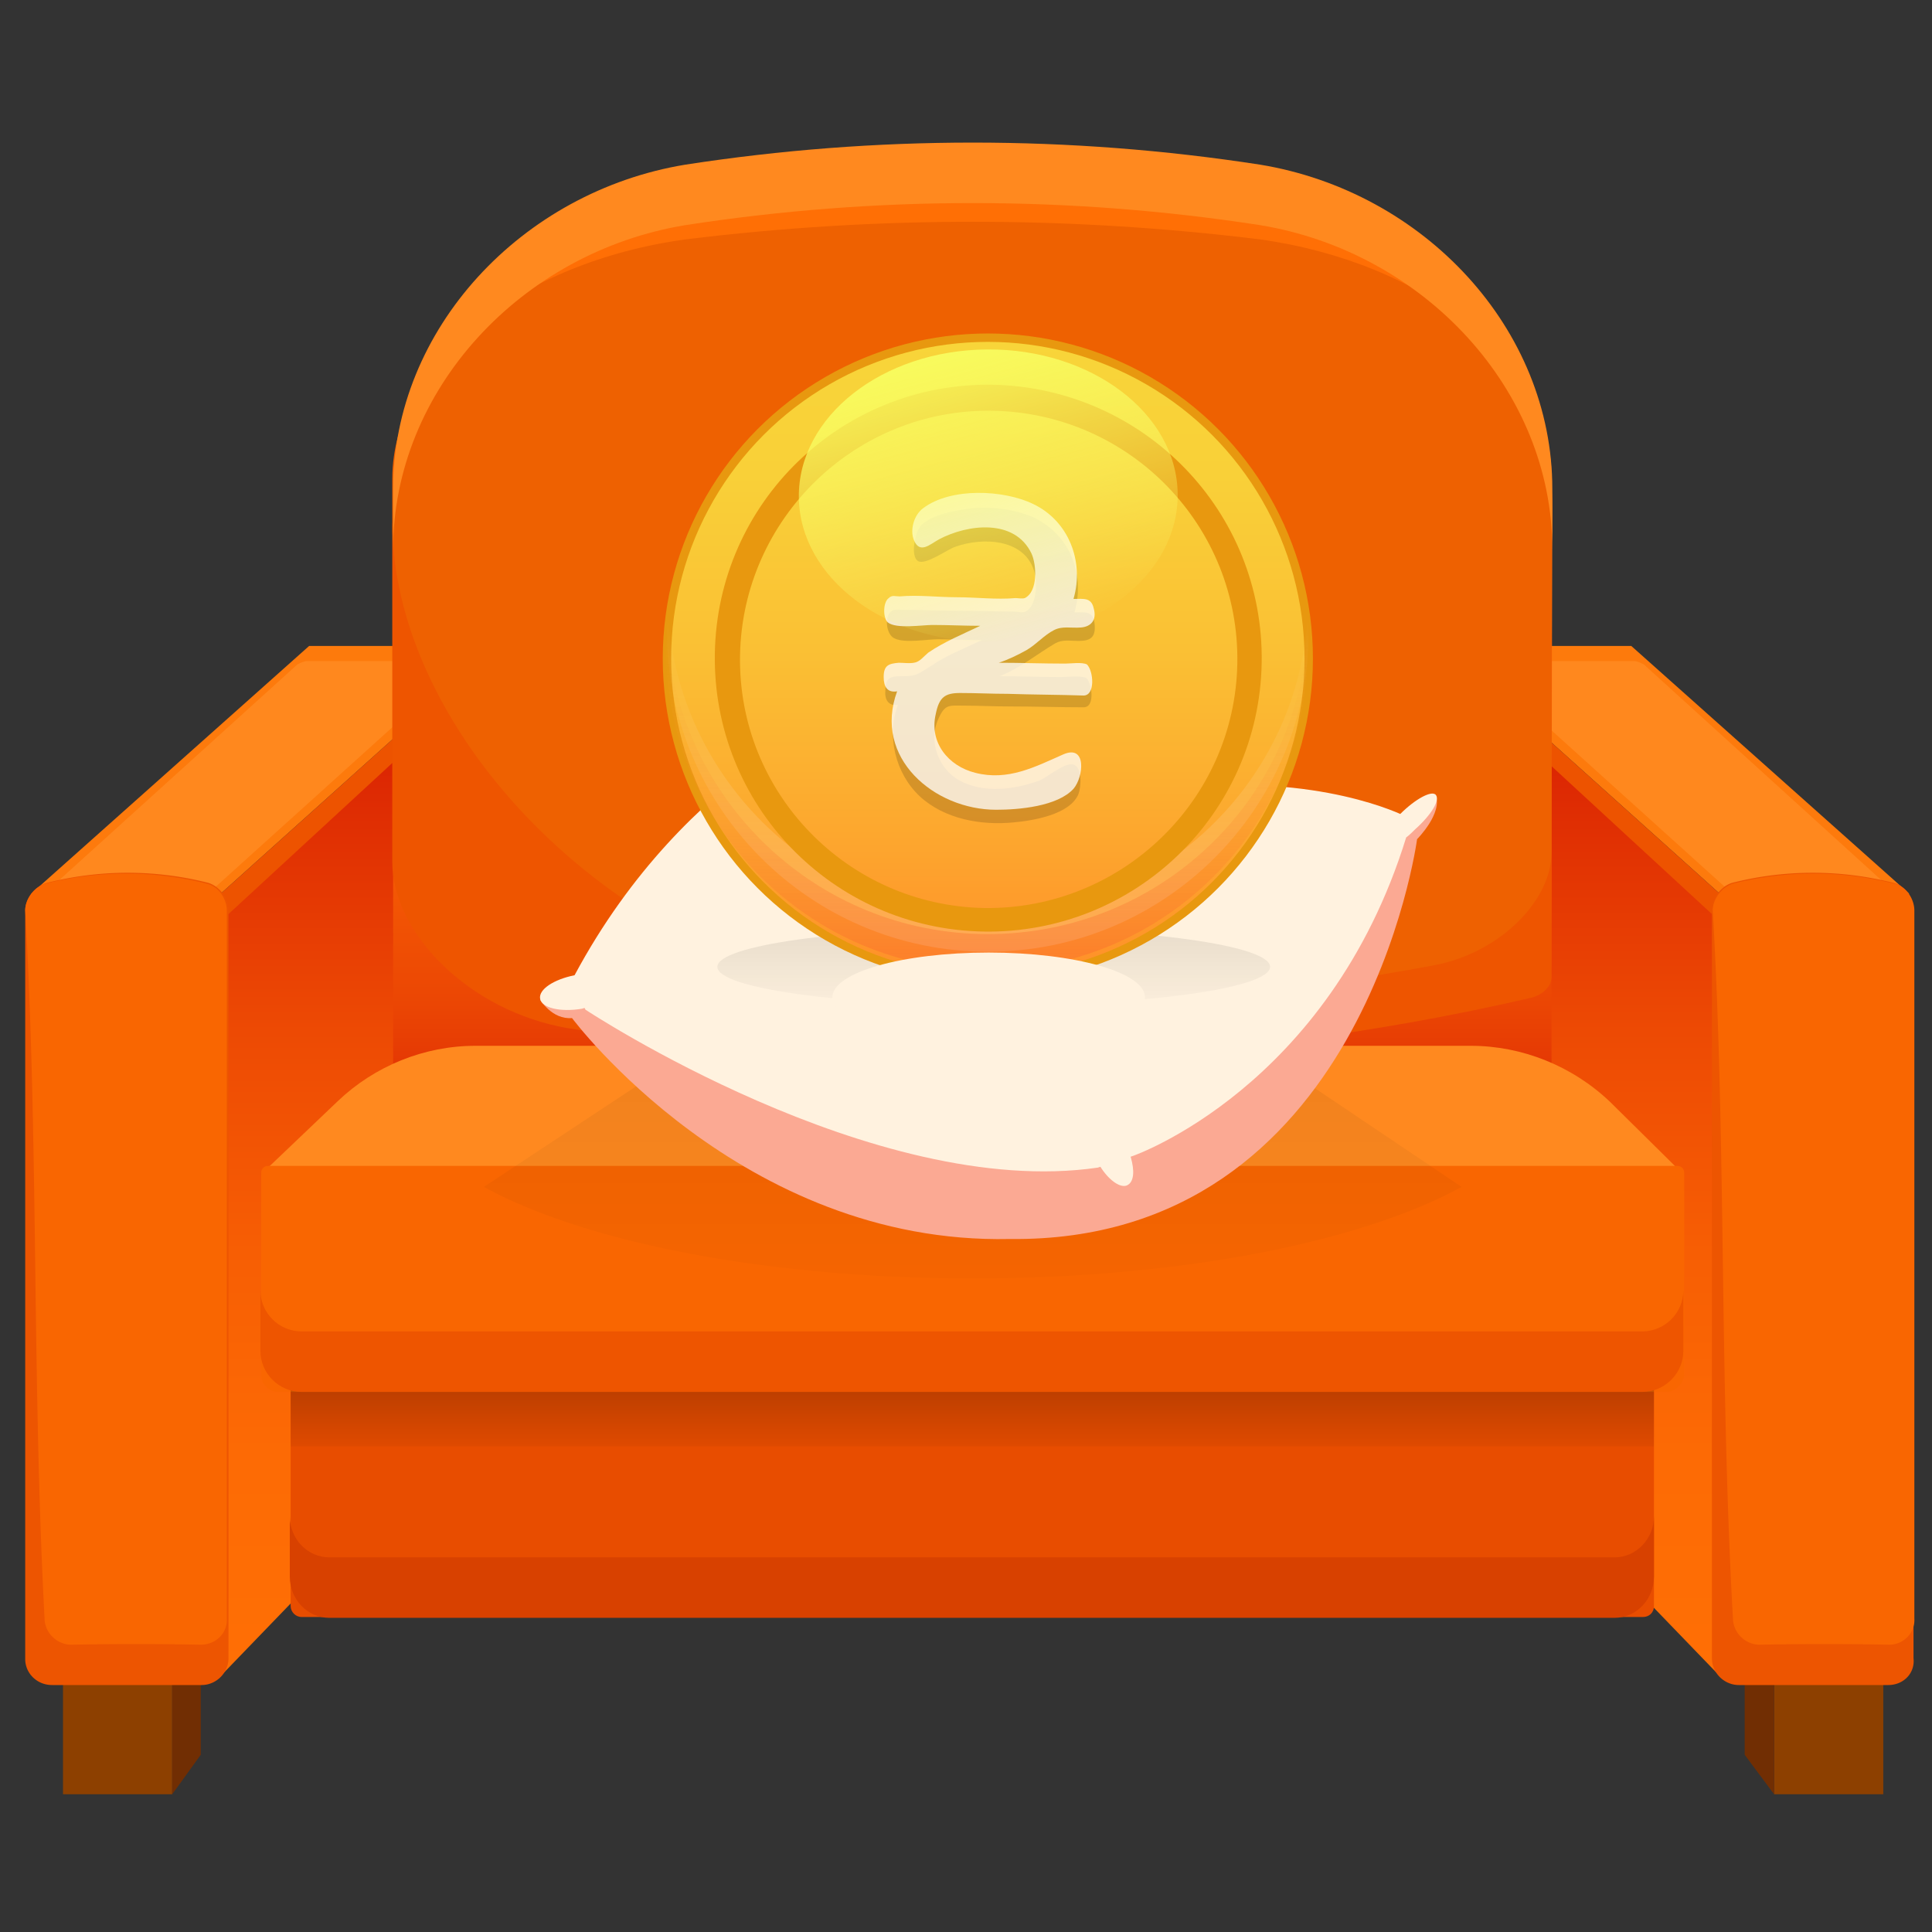 <svg id="Слой_1" xmlns="http://www.w3.org/2000/svg" viewBox="0 0 230 230"><rect x="0" y="0" width="230" height="230" fill="#333333" stroke="none"/><style>.st0{fill:#8d4000}.st1{fill:#712e03}.st2{fill:url(#SVGID_1_)}.st3{fill:#fd7a0c}.st4{fill:#ff881e}.st5{fill:#ed5300}.st6{fill:#ed5501}.st7{fill:#f96601}.st8{fill:url(#SVGID_2_)}.st9{fill:url(#SVGID_3_)}.st10{fill:#e50}.st11{fill:#ee6101}.st12{fill:#ff891f}.st13{fill:#e84d00}.st14{fill:#d84100}.st15{opacity:.75;fill:url(#SVGID_4_)}.st16{opacity:.3;fill:url(#SVGID_5_)}.st17{fill:#fba993}.st18{fill:#fff2df}.st19{opacity:.3;fill:url(#SVGID_6_)}.st20{fill:url(#SVGID_7_);stroke:#e8980f;stroke-miterlimit:10}.st21{fill:url(#SVGID_8_)}.st22{fill:url(#SVGID_9_)}.st23{opacity:.2}.st24,.st25{opacity:.76}.st25{fill:#fff}.st26{fill:#e8980f}.st27{fill:url(#SVGID_10_)}</style><path class="st0" d="M7.5 199.6h13v14h-13z"/><path class="st1" d="M20.5 199.6v14l3.4-4.7v-9.3z"/><path class="st0" d="M211.2 199.6h13v14h-13z"/><path class="st1" d="M211.2 199.6v14l-3.5-4.7v-9.3z"/><linearGradient id="SVGID_1_" gradientUnits="userSpaceOnUse" x1="189.462" y1="199.636" x2="189.462" y2="78.774"><stop offset="0" stop-color="#ff6f05"/><stop offset=".206" stop-color="#fd6b05"/><stop offset=".419" stop-color="#f75e04"/><stop offset=".636" stop-color="#ed4a04"/><stop offset=".854" stop-color="#df2d03"/><stop offset="1" stop-color="#d41502"/></linearGradient><path class="st2" d="M204.8 199.6l-32.9-34.1V78.8l35.2 30.4z"/><path class="st3" d="M227.3 106.4l-22 .5-33.4-30h22.3z"/><path class="st4" d="M226.3 106.9h-19.5L179 81.8c-1.2-1.1-.4-3.1 1.2-3.1h14.3c.4 0 .8.2 1.2.4l30.6 27.8z"/><path class="st5" d="M171.9 76.9l33.4 30v3.3l-33.4-30.8z"/><path class="st6" d="M224.8 200.6H207c-1.7 0-3.2-1.4-3.2-3.2v-89.1c0-1.4 1.1-2.8 2.4-3.2a39 39 0 0 1 19.2 0c1.4.3 2.4 1.8 2.4 3.2v89.1c.2 1.8-1.2 3.2-3 3.2z"/><path class="st7" d="M224.9 195.8c-4.3-.1-11.1-.1-15.4 0-1.7 0-3.2-1.4-3.2-3.2-1.6-28.4-.8-56.6-2.4-84.2 0-1.4 1.1-2.8 2.4-3.2a39 39 0 0 1 19.2 0c1.4.3 2.4 1.8 2.4 3.2v84.3c.1 1.7-1.3 3.1-3 3.1z"/><linearGradient id="SVGID_2_" gradientUnits="userSpaceOnUse" x1="1382.506" y1="199.636" x2="1382.506" y2="78.774" gradientTransform="matrix(-1 0 0 1 1424.044 0)"><stop offset="0" stop-color="#ff6f05"/><stop offset=".206" stop-color="#fd6b05"/><stop offset=".419" stop-color="#f75e04"/><stop offset=".636" stop-color="#ed4a04"/><stop offset=".854" stop-color="#df2d03"/><stop offset="1" stop-color="#d41502"/></linearGradient><path class="st8" d="M26.2 199.6l32.9-34.1V78.8l-35.2 30.4z"/><path class="st3" d="M3.7 106.4l22 .5 33.4-30H36.8z"/><path class="st4" d="M4.7 106.9h19.5L52 81.8c1.2-1.1.4-3.1-1.2-3.1H36.6c-.4 0-.8.2-1.2.4L4.7 106.9z"/><path class="st5" d="M59.1 76.9l-33.4 30v3.3l33.4-30.8z"/><path class="st6" d="M6.2 200.6H24c1.7 0 3.2-1.4 3.2-3.2v-89.1c0-1.4-1.1-2.8-2.4-3.2a39 39 0 0 0-19.2 0c-1.5.4-2.6 1.9-2.6 3.3v89.1c0 1.7 1.4 3.1 3.2 3.1z"/><path class="st7" d="M23.9 195.8c-4.3-.1-11.1-.1-15.4 0-1.7 0-3.2-1.4-3.2-3.2-1.5-28.5-.7-56.6-2.3-84.2 0-1.4 1.1-2.8 2.4-3.2a39 39 0 0 1 19.2 0c1.4.3 2.4 1.8 2.4 3.2v84.3c.1 1.7-1.3 3.1-3.1 3.1z"/><linearGradient id="SVGID_3_" gradientUnits="userSpaceOnUse" x1="115.745" y1="142.417" x2="115.745" y2="19.235"><stop offset="0" stop-color="#d41502"/><stop offset=".082" stop-color="#e02e03"/><stop offset=".186" stop-color="#eb4604"/><stop offset=".304" stop-color="#f45804"/><stop offset=".443" stop-color="#fa6505"/><stop offset=".624" stop-color="#fe6d05"/><stop offset="1" stop-color="#ff6f05"/></linearGradient><path class="st9" d="M184.7 142.4H46.8V60.5c0-19.1 15.3-35.4 34.8-38.6 22.7-3.5 45.7-3.5 68.4 0 19.5 3.2 34.8 19.6 34.8 38.6-.1 38.5-.1 43.4-.1 81.9z"/><path class="st10" d="M184.7 63.2v53.2c0 1-1.1 2.1-2.5 2.4-37.2 8.6-76.7 9.8-114.6 3.6-11.7-2-20.9-11.3-20.9-19.8V63.2c0-13.8 15.3-25.6 34.8-28.3 22.7-2.8 45.7-2.8 68.4 0 19.5 2.7 34.8 14.5 34.8 28.3z"/><path class="st11" d="M184.7 56.8v44.7c0 5.7-6.1 11.9-13.9 13.4-18.6 3.5-37.6 5.2-56.6 5.1-37.9-.7-67.5-31.5-67.5-57.8v-5.3C46.8 43 62 31.2 81.6 28.5c22.7-2.8 45.7-2.8 68.4 0 19.4 2.7 34.7 14.5 34.7 28.3z"/><path class="st12" d="M81.6 26.8c22.7-3.5 45.7-3.5 68.4 0 19.5 3.2 34.8 19.6 34.8 38.6V58.2c0-19.1-15.3-35.4-34.8-38.6-22.7-3.5-45.7-3.5-68.4 0-19.5 3.2-34.8 19.6-34.8 38.6v7.2c0-19 15.3-35.4 34.8-38.6zM175.1 124.5H56.6c-6.1 0-12 2.4-16.4 6.6l-8.6 8.2 168.4.1-8.3-8.2c-4.5-4.3-10.5-6.7-16.6-6.7z"/><path class="st13" d="M195.6 192.5H35.9c-.7 0-1.3-.6-1.3-1.3v-25.6h162.3v25.6c0 .8-.6 1.3-1.3 1.3z"/><path class="st14" d="M192.2 185.4h-153c-2.6 0-4.7-2.2-4.7-4.9v7.2c0 2.7 2.1 4.9 4.7 4.9h153c2.6 0 4.7-2.2 4.7-4.9v-7.2c0 2.7-2.1 4.9-4.7 4.9z"/><path class="st7" d="M198.4 165.7H33.1c-1.1 0-2-.9-2-2v-24.1c0-.4.3-.8.8-.8h167.8c.4 0 .8.3.8.8v24.1c-.1 1-1 2-2.1 2z"/><linearGradient id="SVGID_4_" gradientUnits="userSpaceOnUse" x1="115.742" y1="172.21" x2="115.742" y2="163.813"><stop offset="0" stop-opacity=".05"/><stop offset="1" stop-opacity=".3"/></linearGradient><path class="st15" d="M34.6 163.8h162.3v8.4H34.6z"/><path class="st10" d="M195.5 158.5H35.9c-2.7 0-4.9-2.2-4.9-4.9v7.2c0 2.7 2.2 4.9 4.9 4.9h159.6c2.7 0 4.9-2.2 4.9-4.9v-7.2c0 2.7-2.2 4.9-4.9 4.9z"/><linearGradient id="SVGID_5_" gradientUnits="userSpaceOnUse" x1="115.775" y1="152.212" x2="115.775" y2="105.799"><stop offset="0" stop-opacity=".05"/><stop offset="1" stop-opacity=".3"/></linearGradient><path class="st16" d="M174 141.3c-1.5.8-3.1 1.6-4.8 2.3-12.6 5.3-31.9 8.6-53.4 8.6s-40.8-3.3-53.4-8.6c-1.7-.7-3.3-1.5-4.8-2.3l53.9-35.6h9.6l52.9 35.6z"/><g><path class="st17" d="M64.3 119s1.4 2.4 3.8 2.2c0 0 20.1 27 52.1 26.3 42.1.5 48.5-47.6 48.5-47.6s3.1-3.1 2.2-5.3l-25 14.5-81.6 9.9z"/><path class="st18" d="M170.9 94.6c-.5-.5-2.4.5-4.2 2.3-2.5-1.1-14.6-5.8-33.4-2 0 0-9.4-9.1-27.1-11.2-.5-2.5-1.7-4.3-2.5-4.2-.8.2-1.1 2.1-.7 4.3h-.4s-20.8 7.3-34.2 32.3c-2.5.5-4.3 1.7-4.1 2.8.2 1.1 2.4 1.6 4.9 1.2.1 0 .3-.1.4-.1l.1.2s34.3 22.7 61 18.8l.3-.1c1 1.6 2.4 2.6 3.2 2.2.8-.4.9-1.7.4-3.4l.3-.1s23.3-8.1 32.5-37.9c.4-.3.8-.7 1.1-1 1.9-1.7 3-3.5 2.4-4.1z"/></g><linearGradient id="SVGID_6_" gradientUnits="userSpaceOnUse" x1="118.286" y1="119.683" x2="118.286" y2="110.444"><stop offset="0" stop-opacity=".05"/><stop offset="1" stop-opacity=".3"/></linearGradient><ellipse class="st19" cx="118.3" cy="115.1" rx="32.9" ry="4.6"/><g><linearGradient id="SVGID_7_" gradientUnits="userSpaceOnUse" x1="117.628" y1="116.663" x2="117.628" y2="40.206"><stop offset="0" stop-color="#ff8f29"/><stop offset=".214" stop-color="#fda62e"/><stop offset=".515" stop-color="#fac034"/><stop offset=".786" stop-color="#f9d038"/><stop offset="1" stop-color="#f8d539"/></linearGradient><circle class="st20" cx="117.6" cy="78.4" r="38.2"/><linearGradient id="SVGID_8_" gradientUnits="userSpaceOnUse" x1="117.692" y1="113.345" x2="117.692" y2="72.948"><stop offset="0" stop-color="#fff" stop-opacity=".2"/><stop offset="1" stop-color="#fff" stop-opacity="0"/></linearGradient><path class="st21" d="M117.7 109c-20.4 0-37-16-38.2-36.1 0 .7-.1 1.4-.1 2.2 0 21.1 17.1 38.2 38.2 38.2s38.2-17.1 38.2-38.2c0-.7 0-1.5-.1-2.2-1 20.2-17.6 36.1-38 36.1z"/><linearGradient id="SVGID_9_" gradientUnits="userSpaceOnUse" x1="117.628" y1="115.578" x2="117.628" y2="75.181"><stop offset="0" stop-color="#f9622d" stop-opacity=".4"/><stop offset=".31" stop-color="#fa772e" stop-opacity=".276"/><stop offset=".948" stop-color="#fbac32" stop-opacity=".02"/><stop offset="1" stop-color="#fbb132" stop-opacity="0"/></linearGradient><path class="st22" d="M117.6 111.2c-20.4 0-37-16-38.2-36.1 0 .7-.1 1.4-.1 2.2 0 21.1 17.1 38.2 38.2 38.2s38.2-17.1 38.2-38.2c0-.7 0-1.5-.1-2.2-.9 20.2-17.6 36.1-38 36.1z"/><g class="st23"><path class="st24" d="M129 84.2c-2.9 0-5.9-.1-8.8-.1-1.9 0-3.7-.1-5.6-.1-1.6 0-2.1-.2-2.9 1.6-1.2 2.6 0 5.9 2.5 7.3 2.9 1.6 6.6 1.1 9.6 0 .9-.4 2.9-2.1 3.9-1.9 1.2.2 1 2.7.7 3.5-1 2.5-5.5 3.2-7.7 3.4-3.9.4-8.3-.4-11.2-3.1-2.9-2.7-4-7.2-2.6-10.9-1.2.2-1.6-.7-1.5-1.7 0-1.7.8-1.7 2.1-1.7 1.7 0 1.8-.3 3.3-1.2 1.9-1.3 4-2.1 6.1-3.1-1.7 0-3.5-.1-5.2-.1-1.3 0-4 .5-5.2-.1-1-.4-1.3-2.7-.3-3.3.3-.2.9-.1 1.3-.1 2.1 0 4.3.1 6.4.1 2.3 0 4.6.1 6.8.1.3 0 1.1.2 1.4 0 1.3-.6 1.4-3.4 1.1-4.5-1-4.2-6.2-4.4-9.5-3.2-.9.3-3.5 2.2-4.4 1.7-1-.6-.3-3.6.3-4.2 1.3-1.4 4.4-1.9 6.2-2.1 2.3-.2 4.7.1 6.8.9 4.6 1.9 6.7 6.8 5.3 11.5 1.3 0 2.2-.2 2.4 1.3.2 1.7-.5 2.1-1.9 2.1-1.1 0-1.9-.2-2.8.3-2.2 1.3-4.1 2.9-6.6 3.9 2.4 0 4.8.1 7.3.1.8 0 2.3-.2 3 .1.6.4 1.2 3.5-.3 3.5z"/></g><path class="st25" d="M129 82.8c-3-.1-6-.1-9-.2-1.9 0-3.8-.1-5.7-.1-1.8 0-2.5.5-2.9 2.5-.8 3.4 1.5 6.2 4.7 7 3.9 1 7.1-.7 10.5-2.2 2.8-1.2 2.4 2.7 1.2 4.1-1.9 2.1-6.5 2.5-9.2 2.5-7.4 0-14.7-6.2-11.8-14.1-1.2.2-1.6-.6-1.6-1.7 0-1.4.6-1.6 1.8-1.7.6 0 1.2.1 1.8 0 .7-.1 1.1-.7 1.7-1.2 1.9-1.3 4.1-2.2 6.2-3.2-1.9 0-3.8-.1-5.7-.1-1.2 0-4.3.5-5.3-.3-.6-.5-.6-2.4.1-2.9.4-.4.8-.2 1.3-.2 2.2-.2 4.6.1 6.8.1 2.3 0 4.7.3 7 .1.3 0 .8.1 1.1 0 1.6-.8 1.4-4 .8-5.3-2-4.2-7.6-3.5-11-1.7-1.1.6-2.3 1.8-3 .1-.5-1.2 0-3 1.1-3.8 3.3-2.5 9.6-2.2 13.1-.5 4.2 2 6.1 6.8 4.8 11.3 1.2 0 2.1-.2 2.4 1.1.4 1.4-.3 2.2-1.5 2.3-1.2.1-2.2-.2-3.2.3-1.2.6-2.1 1.7-3.3 2.4-1.1.6-2.1 1.1-3.3 1.5 2.6 0 5.3.1 7.9.1.7 0 2-.2 2.6.1.8.8 1 3.7-.4 3.7z"/><path class="st26" d="M118.2 45.8c-18-.3-32.8 14-33.1 32-.3 18 14 32.8 32 33.1 18 .3 32.8-14 33.1-32s-14-32.7-32-33.1zm-1 62.3c-16.4-.3-29.4-13.8-29.1-30.1s13.8-29.4 30.1-29.1c16.4.3 29.4 13.8 29.1 30.1s-13.8 29.3-30.1 29.1z"/><linearGradient id="SVGID_10_" gradientUnits="userSpaceOnUse" x1="-381.578" y1="542.354" x2="-355.608" y2="566.572" gradientTransform="rotate(31.892 741.66 1157.717)"><stop offset="0" stop-color="#f8ff61" stop-opacity=".9"/><stop offset="1" stop-color="#f9ff73" stop-opacity="0"/></linearGradient><path class="st27" d="M117.8 76.4c-12.4.1-22.6-7.6-22.7-17.2-.1-9.6 9.9-17.5 22.4-17.6 12.4-.1 22.6 7.6 22.7 17.2s-9.9 17.4-22.4 17.6z"/></g><ellipse class="st18" cx="117.7" cy="118.7" rx="18.6" ry="5.3"/></svg>